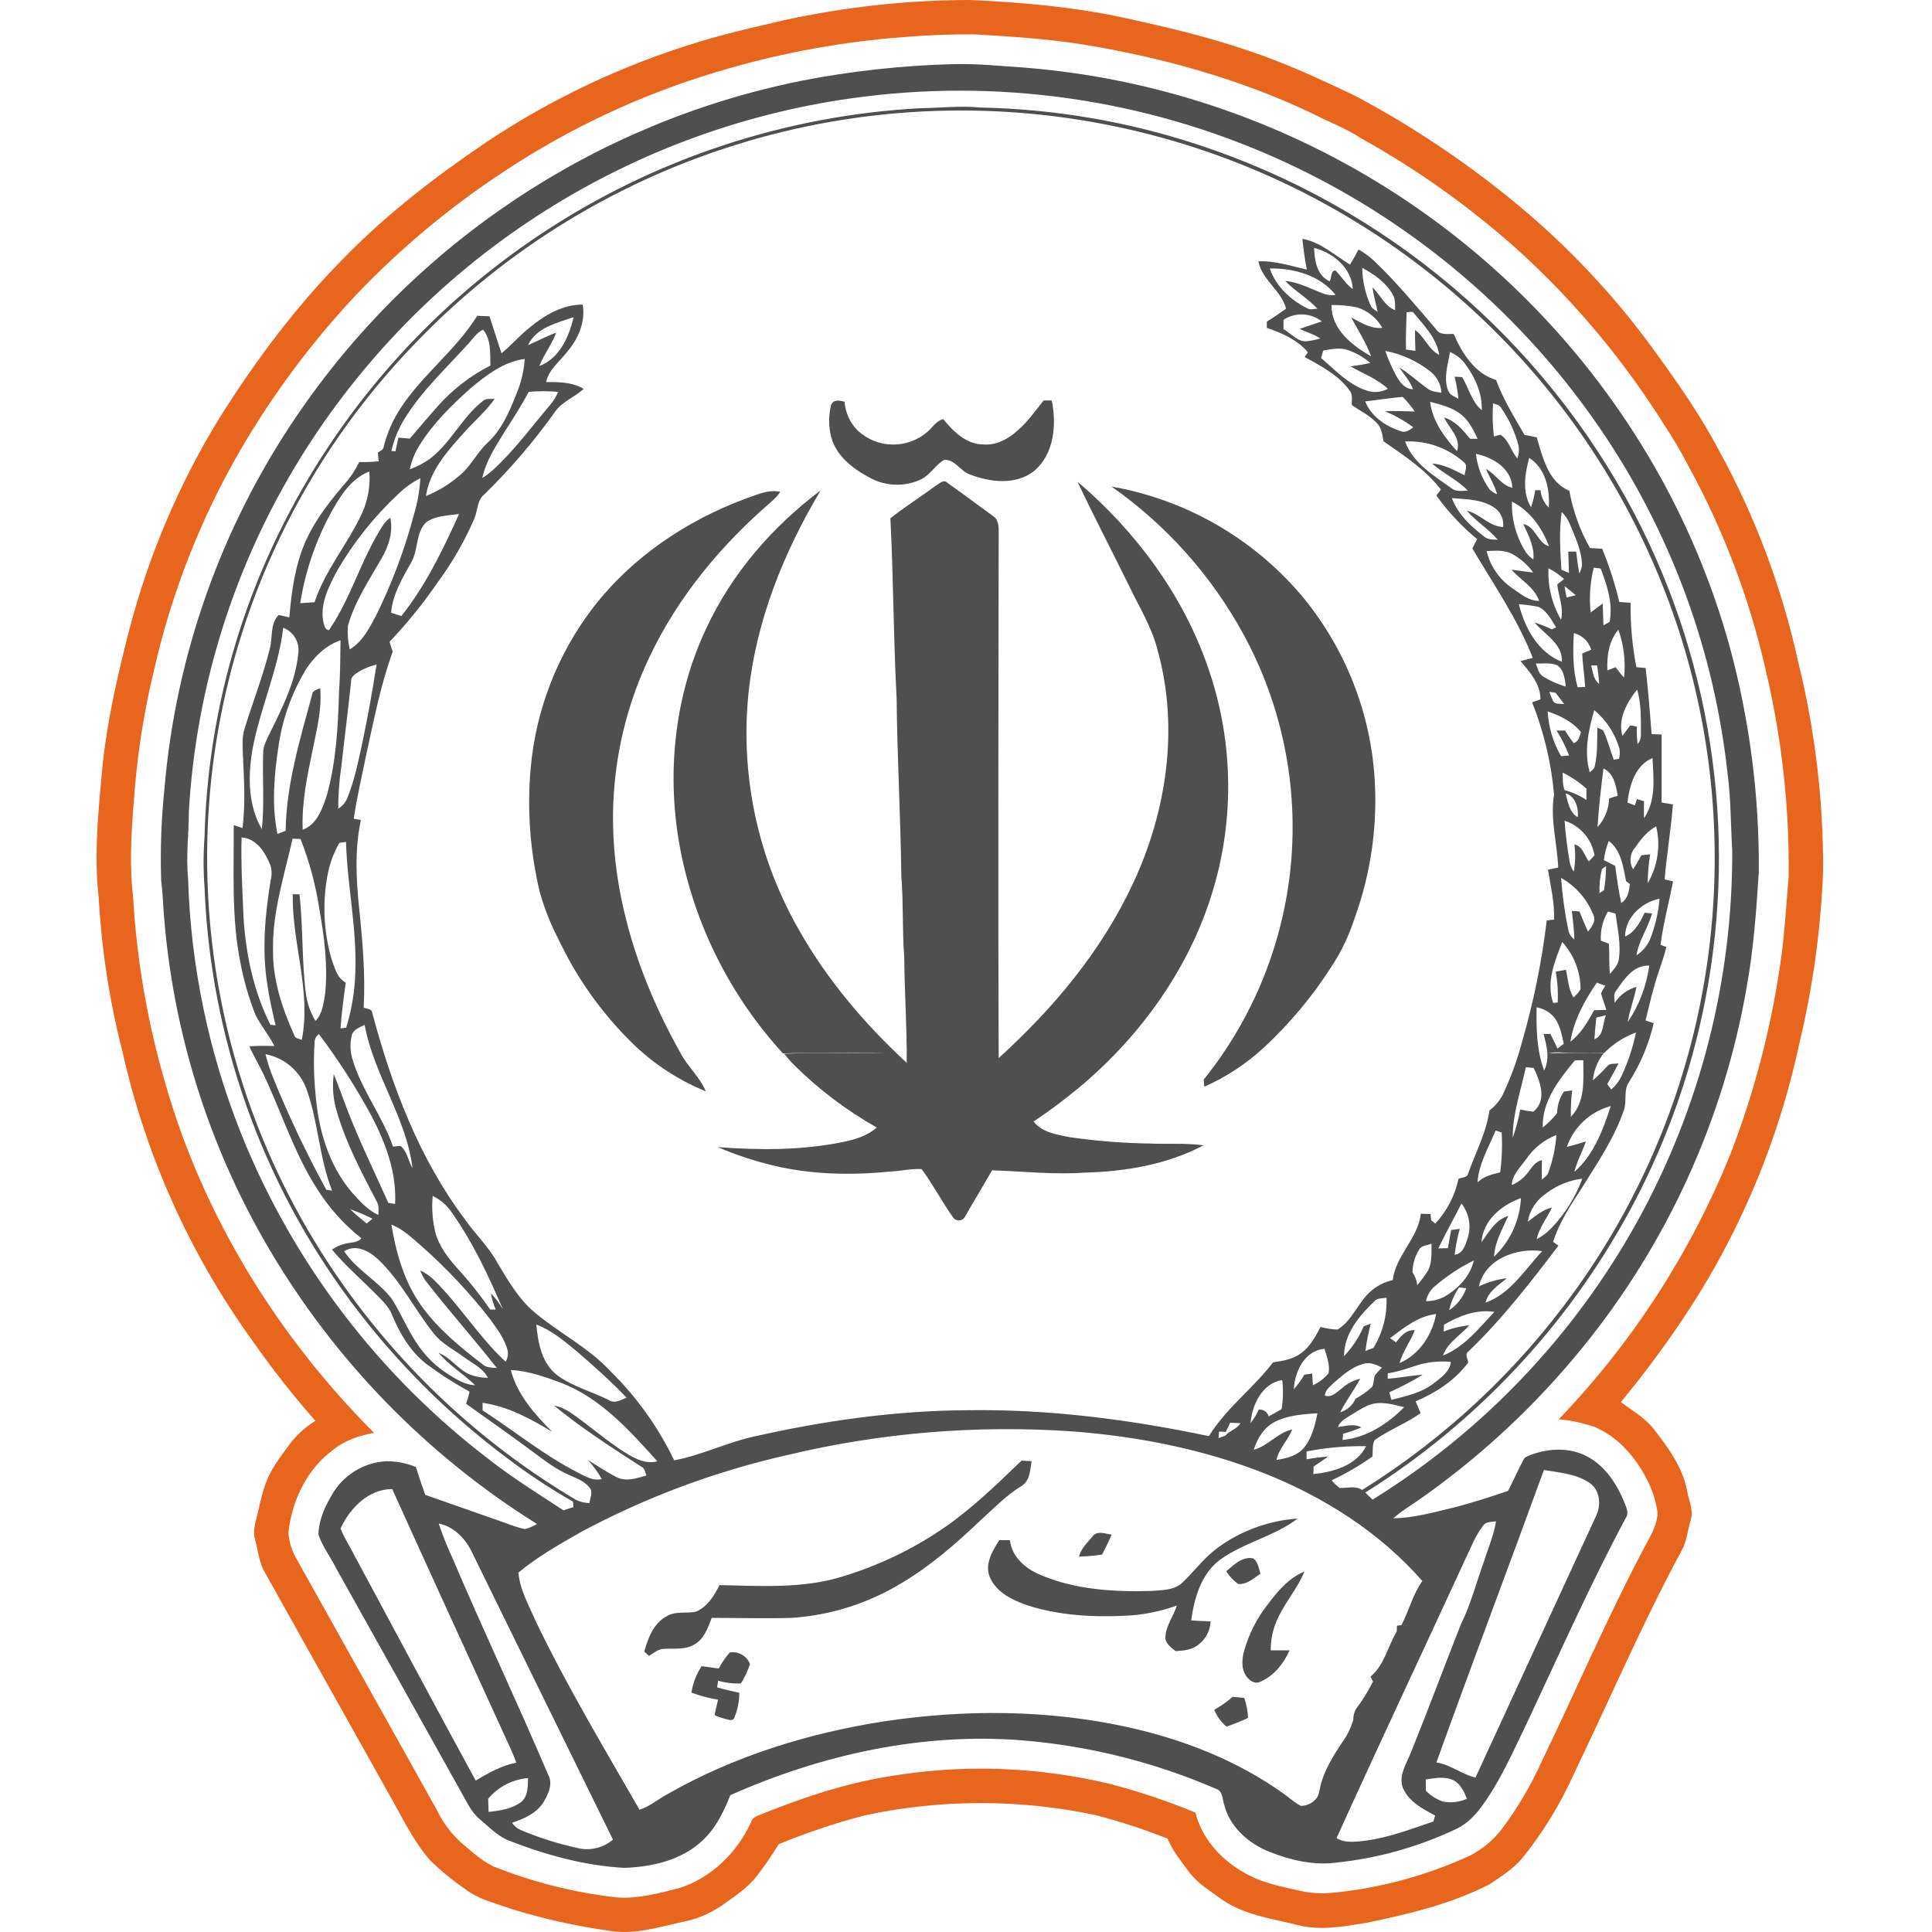<svg width="80" height="80" viewBox="0 0 80 80" fill="none" xmlns="http://www.w3.org/2000/svg">
<path d="M32.447 0.842C34.982 0.285 37.569 0.003 40.164 0C42.3 0.095 44.441 0.283 46.536 0.734C48.267 1.114 50 1.516 51.678 2.094C53.217 2.602 54.688 3.288 56.147 3.984C58.455 5.215 60.636 6.67 62.66 8.328C64.879 10.14 66.852 12.234 68.53 14.556C69.48 15.869 70.417 17.203 71.174 18.641C72.68 21.386 73.785 24.332 74.455 27.391C75.154 30.22 75.502 33.125 75.492 36.039C75.4 38.462 75.068 40.869 74.502 43.227C73.92 45.941 72.998 48.572 71.756 51.055C70.506 53.569 68.892 55.898 67.116 58.059C67.585 58.408 68.105 58.703 68.474 59.166C69.063 59.93 69.666 60.737 69.855 61.706C69.916 62.111 70.139 62.519 70.011 62.933C69.883 63.347 69.855 63.798 69.645 64.183C68.005 67.216 66.647 70.388 65.153 73.492C64.59 74.744 63.866 75.918 63 76.983C62.635 77.402 62.155 77.7 61.7 78.013C60.091 78.845 58.311 79.263 56.544 79.627C55.619 79.773 54.661 79.952 53.731 79.711C52.663 79.444 51.517 79.298 50.592 78.652C50.114 78.3 49.588 77.989 49.228 77.506C48.908 77.066 48.558 76.639 48.345 76.133C47.368 75.746 46.367 75.419 45.349 75.156C42.224 74.496 38.995 74.496 35.87 75.156C34.635 75.473 33.423 75.877 32.244 76.364C31.974 76.81 31.678 77.241 31.358 77.653C30.956 78.189 30.381 78.547 29.845 78.933C29.364 79.255 28.823 79.476 28.255 79.583C27.272 79.8 26.27 80.12 25.255 79.953C23.873 79.76 22.509 79.457 21.175 79.045C20.517 78.805 19.8 78.652 19.241 78.206C18.73 77.855 18.25 77.46 17.806 77.027C17.047 76.152 16.575 75.083 15.994 74.091C14.297 71.061 12.601 68.031 10.905 65C10.72 64.609 10.678 64.172 10.563 63.759C10.463 63.427 10.563 63.087 10.644 62.764C10.772 62.252 10.863 61.723 11.078 61.237C11.313 60.677 11.703 60.206 12.055 59.719C12.339 59.37 12.679 59.071 13.061 58.833C12.116 57.764 11.235 56.64 10.42 55.469C7.853 51.9 6.035 47.848 5.075 43.558C4.538 41.472 4.208 39.338 4.089 37.188C3.883 35.364 4.077 33.528 4.245 31.709C4.442 29.822 4.87 27.97 5.339 26.131C6.143 23.025 7.405 20.055 9.081 17.319C10.588 14.916 12.299 12.631 14.305 10.617C16.063 8.825 18.064 7.289 20.139 5.886C22.829 4.092 25.767 2.702 28.86 1.758C30.038 1.392 31.242 1.122 32.442 0.844M36.941 1.573C34.477 1.793 32.042 2.264 29.675 2.98C26.582 3.904 23.64 5.276 20.944 7.052C18.685 8.527 16.605 10.258 14.744 12.211C12.898 14.178 11.282 16.348 9.927 18.68C8.305 21.49 7.114 24.526 6.392 27.689C6.004 29.278 5.737 30.894 5.594 32.523C5.469 34.05 5.33 35.591 5.509 37.117C5.66 39.746 6.109 42.349 6.85 44.877C8.413 50.345 11.485 55.32 15.488 59.331C14.891 59.442 14.294 59.628 13.817 60.02C12.723 60.802 12.089 62.127 11.942 63.448C11.969 63.858 12.095 64.255 12.309 64.605C14.239 68.054 16.166 71.502 18.091 74.95C18.332 75.455 18.668 75.909 19.08 76.287C19.5 76.642 19.913 77.027 20.408 77.275C22.056 77.937 23.787 78.373 25.552 78.57C26.427 78.631 27.285 78.395 28.123 78.183C29.458 77.763 30.53 76.702 31.105 75.442C31.161 75.223 31.4 75.186 31.573 75.105C33.248 74.433 34.975 73.855 36.761 73.564C39.798 73.044 42.91 73.143 45.908 73.856C47.133 74.171 48.333 74.573 49.502 75.056C49.805 76.306 50.828 77.272 51.98 77.777C52.589 78.037 53.244 78.162 53.889 78.306C54.681 78.491 55.497 78.35 56.288 78.234C57.878 77.976 59.426 77.503 60.889 76.828C61.421 76.549 61.883 76.152 62.239 75.669C62.863 74.823 63.397 73.915 63.831 72.958C65.222 70.073 66.488 67.131 67.975 64.292C68.238 63.763 68.608 63.258 68.638 62.647C68.579 62.213 68.453 61.792 68.264 61.397C67.795 60.422 67.059 59.531 66.05 59.094C65.564 58.924 65.058 58.815 64.545 58.769C67.619 55.568 70.046 51.805 71.694 47.684C72.638 45.22 73.31 42.659 73.697 40.048C73.894 38.798 73.955 37.548 74.064 36.298C74.098 33.439 73.783 30.585 73.127 27.802C72.457 24.82 71.371 21.948 69.9 19.27C69.612 18.71 69.292 18.166 68.942 17.641C67.26 14.949 65.217 12.501 62.869 10.366C60.869 8.571 58.673 7.008 56.322 5.706C55.825 5.369 55.264 5.152 54.728 4.888C51.805 3.438 48.65 2.516 45.436 1.942C43.755 1.63 42.048 1.522 40.347 1.422C39.211 1.416 38.076 1.468 36.945 1.578L36.941 1.573Z" fill="#E8651D"/>
<path d="M33.135 3.353C35.216 2.946 37.328 2.713 39.449 2.656C40.438 2.628 41.422 2.733 42.408 2.798C47.753 3.224 52.916 4.941 57.452 7.801C61.987 10.661 65.762 14.579 68.45 19.219C69.812 21.57 70.871 24.084 71.602 26.701C72.442 29.767 72.855 32.935 72.828 36.114C72.724 37.705 72.613 39.297 72.328 40.867C71.378 46.355 69.029 51.506 65.51 55.823C63.594 58.177 61.367 60.259 58.889 62.011C58.492 62.298 58.061 62.54 57.694 62.87C58.578 62.855 59.431 62.603 60.286 62.401C61.014 62.208 61.733 61.978 62.447 61.734C62.663 61.308 62.859 60.872 63.083 60.448C63.136 60.319 63.286 60.292 63.395 60.24C64.133 59.965 64.997 59.928 65.705 60.3C66.466 60.695 66.955 61.451 67.267 62.225C67.338 62.42 67.461 62.644 67.327 62.842C65.838 65.625 64.563 68.503 63.222 71.355C62.778 72.275 62.358 73.211 61.83 74.086C61.438 74.711 61.01 75.386 60.324 75.722C58.749 76.472 57.058 76.948 55.324 77.128C54.386 77.25 53.434 77.025 52.564 76.68C51.694 76.334 50.917 75.647 50.689 74.719C50.613 74.49 50.631 74.15 50.349 74.07C47.803 72.969 45.094 72.291 42.33 72.064C38.186 71.734 34.019 72.653 30.241 74.334C29.969 75.015 29.642 75.701 29.091 76.209C28.227 77.031 26.988 77.308 25.838 77.344C24.198 77.251 22.597 76.811 21.072 76.214C20.603 76.028 20.247 75.65 19.866 75.329C19.509 75.033 19.322 74.6 19.097 74.208C17.366 71.102 15.632 68 13.897 64.9C13.669 64.444 13.348 64.029 13.186 63.544C13.197 62.919 13.475 62.334 13.795 61.812C14.027 61.437 14.346 61.122 14.724 60.895C15.103 60.668 15.53 60.535 15.97 60.508C16.399 60.501 16.824 60.582 17.22 60.745C17.341 61.131 17.469 61.517 17.608 61.898C18.717 62.289 19.828 62.679 20.938 63.067C21.195 63.169 21.46 63.253 21.73 63.319C21.908 63.272 22.079 63.2 22.236 63.105C17.675 60.256 13.87 56.348 11.142 51.714C8.63 47.45 7.135 42.664 6.775 37.728C6.753 37.3 6.72 36.873 6.674 36.45C6.633 35.189 6.678 33.928 6.808 32.673C7.273 27.154 9.151 21.847 12.259 17.262C17.129 10.076 24.621 5.084 33.128 3.356M35.234 4.073C30.577 4.733 26.121 6.408 22.182 8.981C18.243 11.553 14.918 14.96 12.441 18.959C9.708 23.38 8.12 28.413 7.82 33.601C7.82 34.528 7.695 35.451 7.788 36.376C7.897 40.024 8.65 43.623 10.011 47.009C12.155 52.319 15.689 56.953 20.242 60.426C21.225 61.197 22.288 61.855 23.33 62.539C23.469 62.494 23.606 62.448 23.745 62.406C23.738 62.33 23.731 62.25 23.725 62.178C22.779 61.639 21.87 61.039 21.003 60.381C18.537 58.539 16.351 56.348 14.514 53.878C10.816 48.906 8.709 42.931 8.469 36.739C8.417 36.05 8.417 35.359 8.469 34.67C8.577 30.303 9.625 26.011 11.541 22.086C13.998 17.051 17.757 12.764 22.427 9.669C27.097 6.574 32.509 4.783 38.103 4.481C38.938 4.469 39.772 4.369 40.603 4.453C43.657 4.514 46.686 5.03 49.588 5.984C57.385 8.538 63.88 14.031 67.692 21.297C71.02 27.682 72.004 35.031 70.475 42.067C69.863 44.892 68.852 47.616 67.472 50.156C64.887 54.914 61.12 58.925 56.535 61.804C56.633 61.901 56.734 61.998 56.834 62.098C61.407 59.265 65.176 55.306 67.784 50.602C70.391 45.897 71.749 40.602 71.728 35.223C71.664 34.147 71.674 33.065 71.531 31.994C70.984 27.029 69.258 22.267 66.499 18.105C63.145 13.053 58.428 9.054 52.896 6.57C47.364 4.087 41.242 3.221 35.238 4.073M30.956 5.85C25.716 7.39 20.97 10.275 17.191 14.219C12.606 18.956 9.673 25.047 8.828 31.585C7.984 38.123 9.273 44.759 12.503 50.506C15.205 55.299 19.118 59.298 23.85 62.105C24.024 62.189 24.213 62.235 24.406 62.239C24.428 62.037 24.563 61.8 24.425 61.614C24.222 61.345 23.895 61.222 23.597 61.089C22.998 60.839 22.488 60.428 21.97 60.045C21.091 59.392 20.191 58.767 19.3 58.128C19.357 57.963 19.404 57.796 19.444 57.626C18.82 57.285 18.221 56.9 17.652 56.475C16.994 55.964 16.558 55.225 16.245 54.469C16.106 54.1 15.806 53.833 15.538 53.558C14.939 52.955 14.288 52.395 13.748 51.742C13.918 51.626 14.108 51.543 14.308 51.495C14.531 51.44 14.797 51.469 14.964 51.276C14.23 50.692 13.601 49.986 13.105 49.19C12.167 47.717 11.652 46.04 10.908 44.476C10.725 44.087 10.495 43.72 10.328 43.325C10.672 43.303 11.017 43.3 11.361 43.314C11.139 42.862 10.803 42.478 10.58 42.026C10.304 41.328 10.095 40.605 9.955 39.867C9.577 37.992 9.689 36.069 9.678 34.167L10.042 34.287C10.167 33.283 10.105 32.272 10.059 31.265C10.049 30.9 10.011 30.523 10.128 30.172C10.461 29.078 10.889 28.001 11.164 26.89C11.305 26.411 11.164 25.855 11.538 25.464L11.98 25.564C12.072 24.492 12.216 23.404 12.655 22.412C13.077 21.465 13.739 20.651 14.413 19.872C14.592 19.643 14.746 19.395 14.872 19.133C15.141 19.139 15.409 19.129 15.677 19.101C15.667 18.98 15.656 18.858 15.647 18.737C15.748 18.673 15.88 18.625 15.891 18.484C16.032 17.93 16.262 17.402 16.573 16.922C17.485 15.515 18.878 14.503 19.761 13.075L20.269 13.098C20.441 13.606 20.592 14.12 20.767 14.628C21.172 14.297 21.513 13.897 21.922 13.57C22.547 13.056 23.291 12.608 24.128 12.612C24.253 13.336 23.934 14.05 23.469 14.587C23.167 14.984 22.719 15.305 22.614 15.819C23.144 15.819 23.698 15.819 24.167 16.103C23.794 16.453 23.273 16.623 22.98 17.056C22.109 18.279 21.131 19.421 20.056 20.469C19.744 20.719 19.785 21.156 19.634 21.494C19.239 22.401 18.745 23.263 18.161 24.062C17.551 24.953 16.872 25.794 16.13 26.578C16.169 26.712 16.213 26.848 16.263 26.981C15.767 28.34 15.492 29.765 15.181 31.175C14.998 32.083 14.781 32.986 14.649 33.901L14.944 33.953C14.686 35.156 14.744 36.38 14.869 37.589C15.013 38.962 15.134 40.34 15.059 41.722C15.181 41.783 15.4 41.761 15.414 41.942C16.225 44.967 17.353 47.967 19.25 50.489C19.661 51.086 20.198 51.583 20.556 52.22C20.986 52.937 21.405 53.683 22.03 54.251C23.073 55.162 24.356 55.772 25.3 56.801C26.376 57.864 27.261 59.105 27.916 60.469C29.009 60.267 30.025 59.765 31.11 59.509C34.05 58.839 37.047 58.408 40.074 58.394C43.431 58.344 46.778 58.778 50.058 59.467C50.773 58.304 51.897 57.487 52.714 56.412C53.119 56.353 53.545 56.284 53.88 56.029C54.252 55.759 54.472 55.344 54.68 54.945C54.91 55.009 55.146 55.046 55.385 55.054C55.988 54.687 56.219 53.961 56.733 53.492C56.998 53.252 57.321 53.084 57.67 53.005C57.795 51.981 58.717 51.286 58.833 50.258L59.236 50.273C59.236 50.337 59.258 50.465 59.264 50.529L59.433 50.667C59.915 50.145 60.248 49.503 60.395 48.808C60.535 48.747 60.761 48.778 60.794 48.589C61.097 47.723 61.548 46.901 61.673 45.983C61.895 45.814 62.078 45.601 62.213 45.358C62.551 44.645 62.823 43.904 63.025 43.142C63.501 41.496 63.843 39.815 64.047 38.114L64.352 38.078C64.374 37.378 64.211 36.697 64.097 36.012C64.238 35.981 64.378 35.951 64.522 35.923C64.48 34.914 64.181 33.912 64.35 32.903C64.235 31.592 63.929 30.304 63.442 29.081C63.556 29.039 63.67 28.998 63.788 28.959C63.788 28.319 63.349 27.831 62.961 27.375L63.467 27.242C62.842 25.633 61.845 24.195 60.967 22.711C61.031 22.579 61.097 22.451 61.164 22.323C60.526 21.797 59.959 21.19 59.477 20.519L59.664 20.272C59.028 19.442 58.135 18.865 57.289 18.273C57.239 18.019 57.214 17.739 57.031 17.537C56.739 17.208 56.324 17.026 55.974 16.769C55.964 16.57 56.03 16.344 55.888 16.178C55.428 15.528 54.7 15.158 54.022 14.781C54.055 14.731 54.122 14.634 54.156 14.586C53.719 14.064 53.081 13.794 52.456 13.573C52.456 13.489 52.456 13.405 52.456 13.32C52.727 13.148 52.994 12.97 53.255 12.781C53.053 12.022 52.263 11.603 52.106 10.823C52.794 10.787 53.452 11.017 54.114 11.162C54.03 10.741 53.969 10.316 53.93 9.889C54.689 10.026 55.263 10.57 55.902 10.956C56.028 10.753 56.144 10.542 56.253 10.331C56.479 10.455 56.689 10.607 56.878 10.783C57.816 11.67 58.638 12.672 59.48 13.65C59.636 13.89 59.949 13.817 60.194 13.829C60.545 14.631 61.061 15.464 61.949 15.734C62.247 16.539 62.699 17.269 63.127 18.008L63.633 18.108C63.88 18.931 64.102 19.956 64.984 20.322C65.132 21.155 65.421 21.956 65.839 22.692L66.342 22.722C66.636 23.437 66.873 24.175 67.052 24.928L67.52 24.958C67.508 25.853 67.587 26.747 67.758 27.626L68.142 27.659C68.247 28.569 68.32 29.481 68.388 30.395L68.803 30.417C68.803 31.355 68.803 32.292 68.803 33.23L69.272 33.309C69.191 34.348 69.016 35.376 68.928 36.414L69.277 36.494C69.109 37.372 68.872 38.234 68.76 39.122L69 39.214C68.917 39.558 68.799 39.89 68.688 40.225C68.458 40.89 68.306 41.578 68.139 42.256L68.477 42.367C68.276 43.229 67.931 44.051 67.458 44.798C67.21 45.142 67.381 45.595 67.238 45.976C66.85 47.117 66.166 48.12 65.536 49.136C65.067 49.864 64.569 50.589 64.314 51.425L64.531 51.581C63.369 53.112 62.188 54.636 60.795 55.97C60.639 56.09 60.785 56.272 60.795 56.422C60.244 57.159 59.456 57.672 58.617 58.028C58.681 58.184 58.761 58.35 58.825 58.515C58.225 58.944 57.522 59.203 56.923 59.63C56.809 59.826 56.859 60.09 56.827 60.315C56.294 60.691 55.73 61.019 55.141 61.297C55.237 61.413 55.346 61.517 55.466 61.609C55.778 61.633 56.119 61.5 56.403 61.697C59.861 59.54 62.863 56.727 65.239 53.415C67.966 49.622 69.79 45.255 70.571 40.648C71.352 36.042 71.07 31.318 69.745 26.837C68.09 21.282 64.91 16.301 60.566 12.462C56.596 8.941 51.796 6.486 46.617 5.329C41.439 4.172 36.051 4.35 30.959 5.847M54.414 10.265C54.431 10.781 54.525 11.406 55.056 11.648C55.147 11.519 55.095 11.192 55.3 11.201C55.548 11.448 55.725 11.764 56.016 11.97C55.97 11.101 55.213 10.469 54.414 10.265ZM52.58 11.117C52.827 11.853 53.428 12.409 54.108 12.755C54.241 12.842 54.402 12.789 54.55 12.784C54.152 12.35 53.628 12.058 53.219 11.634C53.788 11.683 54.288 11.972 54.816 12.162C54.972 12.22 55.14 12.237 55.305 12.211C54.66 11.401 53.577 11.1 52.58 11.117ZM56.408 11.089C56.414 11.622 56.53 12.148 56.748 12.634C56.794 12.773 56.934 12.833 57.044 12.914C56.977 12.575 56.875 12.242 56.831 11.897C57.155 12.209 57.339 12.678 57.769 12.845C57.758 12.639 57.791 12.417 57.688 12.228C57.411 11.709 56.906 11.362 56.405 11.089M55.139 12.63C55.109 13.62 55.994 14.314 56.775 14.753C56.564 14.186 56.236 13.675 55.95 13.145C56.35 13.356 56.764 13.628 57.241 13.576C57.012 13.173 56.64 12.871 56.199 12.729C55.851 12.659 55.498 12.626 55.144 12.63M58.245 12.93C58.227 13.444 58.206 13.961 58.219 14.476L58.609 14.526C58.599 14.24 58.591 13.953 58.592 13.667C58.998 13.942 59.147 14.481 59.597 14.694C59.48 13.975 58.941 13.453 58.503 12.915C58.417 12.915 58.333 12.915 58.248 12.93M53.147 13.242C53.147 13.37 53.147 13.5 53.147 13.63C53.472 13.806 53.744 14.189 54.152 14.125C54.327 14.104 54.501 14.066 54.669 14.012C54.408 13.836 54.099 13.759 53.819 13.62C54.119 13.506 54.428 13.417 54.733 13.308C54.509 13.133 54.236 13.032 53.952 13.02C53.667 13.008 53.387 13.085 53.148 13.24M21.867 14.29C22.256 14.122 22.63 13.919 23.03 13.776C22.849 14.262 22.525 14.675 22.33 15.155C23.174 14.842 23.559 13.948 23.752 13.133C23.061 13.375 22.208 13.558 21.867 14.29ZM19.338 14.29C18.459 15.264 17.486 16.165 16.786 17.287C16.514 17.712 16.318 18.181 16.206 18.673L16.373 18.689C16.416 18.498 16.456 18.309 16.5 18.12L16.969 18.162C17.357 17.701 17.752 17.244 18.153 16.79C18.763 16.111 19.493 15.55 20.306 15.136C20.292 14.637 20.344 14.053 20.002 13.65C19.717 13.789 19.549 14.073 19.338 14.297M54.794 14.512C54.772 14.59 54.727 14.745 54.703 14.825C55.291 15.328 55.842 15.93 56.599 16.175C56.741 16.223 56.892 16.241 57.042 16.228C57.192 16.214 57.337 16.17 57.469 16.097C57.022 15.681 56.439 15.472 55.922 15.17C56.195 15.13 56.47 15.095 56.739 15.03C56.451 14.778 56.113 14.589 55.747 14.475C55.434 14.389 55.108 14.464 54.794 14.514M57.364 14.53C57.472 14.852 57.606 15.166 57.766 15.467C57.922 15.77 58.128 16.101 58.51 16.119C58.385 15.778 58.139 15.508 57.936 15.214C58.355 15.465 58.717 15.808 59.109 16.089C59.273 16.22 59.488 16.228 59.686 16.262C59.677 16.098 59.635 15.938 59.561 15.791C59.488 15.644 59.385 15.513 59.26 15.408C58.71 14.963 58.059 14.662 57.364 14.531M59.986 16.203C60.047 16.378 60.25 16.419 60.389 16.515C60.359 16.206 60.307 15.9 60.233 15.598L60.545 15.615C60.819 16.07 60.939 16.637 61.358 16.987C61.383 16.267 61.058 15.581 60.633 15.02C60.476 14.825 60.272 14.673 60.041 14.578C59.956 15.109 59.75 15.684 59.98 16.208M19.488 16.078C18.695 16.778 17.934 17.536 17.372 18.437C17.178 18.741 17.042 19.078 16.972 19.431C17.273 19.324 17.557 19.174 17.816 18.986C18.681 18.319 19.141 17.267 20.003 16.597C20.136 16.481 20.325 16.533 20.485 16.512C20.105 17.059 19.584 17.484 19.15 17.984C18.489 18.722 17.785 19.523 17.638 20.54C18.134 20.339 18.595 20.059 19.003 19.711C19.472 19.344 19.73 18.773 20.158 18.364C20.764 17.819 21.095 17.048 21.386 16.305C21.579 15.847 21.695 15.36 21.728 14.864C20.856 14.976 20.138 15.534 19.483 16.078M21.891 16.234C21.591 16.794 21.247 17.328 20.906 17.859C20.53 18.469 20.125 19.083 19.969 19.794C20.132 19.692 20.285 19.576 20.427 19.447C21.317 18.628 22.033 17.647 22.813 16.726C22.937 16.576 23.037 16.408 23.11 16.226C22.704 16.19 22.296 16.19 21.891 16.226M56.53 16.622C56.78 17.247 57.375 17.647 57.989 17.851C58.189 17.937 58.369 17.808 58.523 17.695C58.16 17.426 57.765 17.202 57.347 17.029C57.758 17.008 58.17 17.029 58.583 17.04C58.436 16.824 58.269 16.621 58.084 16.434C57.563 16.475 57.048 16.564 56.53 16.622ZM59.217 16.634C59.313 17.433 59.803 18.103 60.331 18.68C60.514 18.134 60.002 17.742 59.8 17.287C60.269 17.431 60.581 17.811 60.873 18.169H61.186C61.017 17.811 60.836 17.442 60.527 17.184C60.158 16.872 59.675 16.764 59.222 16.637M61.825 16.698C61.793 17.156 61.804 17.615 61.859 18.07L62.128 18C62.484 18.22 62.561 18.678 62.831 18.981C62.894 18.814 62.911 18.632 62.88 18.456C62.734 17.897 62.49 17.368 62.161 16.894C62.1 16.759 61.939 16.751 61.825 16.701M58.181 18.281C58.51 19.181 59.363 19.687 60.106 20.219C60.298 20.375 60.553 20.322 60.781 20.317C60.35 19.864 59.763 19.609 59.3 19.194C59.789 19.222 60.217 19.469 60.647 19.68C60.656 19.506 60.788 19.289 60.63 19.151C59.96 18.55 59.08 18.237 58.181 18.281ZM61.116 18.8C61.175 19.328 61.368 19.831 61.678 20.262C61.765 20.353 61.872 20.422 61.991 20.462C61.891 20.092 61.678 19.765 61.53 19.417C61.934 19.628 62.155 20.09 62.623 20.198C62.592 19.397 61.82 18.937 61.114 18.792M63.32 18.964C63.138 19.626 63.023 20.384 63.397 21.006C63.475 20.776 63.533 20.539 63.57 20.298C63.627 20.298 63.736 20.298 63.791 20.298C63.815 20.57 63.934 20.824 64.128 21.015C64.189 20.267 63.997 19.386 63.32 18.959M13.65 21.334C13.044 22.473 12.632 23.704 12.431 24.978L13.025 24.937C13.467 23.601 14.406 22.517 14.992 21.25C15.236 20.708 15.34 20.114 15.294 19.522C14.491 19.834 14.044 20.615 13.649 21.334M16.511 20.437C15.509 21.369 14.65 22.444 13.963 23.626C13.623 24.267 13.252 24.976 13.384 25.725C13.427 25.864 13.434 26.084 13.623 26.09C14.561 24.73 14.975 23.078 15.892 21.701C15.969 21.6 16.059 21.511 16.161 21.436C16.288 22.026 16.092 22.62 15.797 23.128C15.281 24.029 14.691 24.906 14.406 25.914C14.382 26.241 14.407 26.57 14.481 26.89C15.006 26.578 15.288 26.019 15.566 25.503C16.236 24.146 16.768 22.726 17.153 21.262C17.293 20.787 17.378 20.296 17.406 19.801C17.078 19.968 16.777 20.182 16.513 20.437M60.12 20.625C60.359 21.284 60.889 21.779 61.431 22.2C61.588 22.347 61.813 22.344 62.017 22.348C61.642 21.897 61.119 21.598 60.742 21.147C61.286 21.278 61.655 21.797 62.241 21.823C62.258 21.682 62.239 21.538 62.187 21.406C62.134 21.273 62.049 21.156 61.939 21.065C61.42 20.673 60.738 20.676 60.12 20.625ZM62.606 20.781C62.586 21.517 62.786 22.242 63.181 22.864C63.266 22.983 63.372 23.086 63.494 23.167C63.548 22.636 63.286 22.165 63.077 21.7C63.589 21.798 63.67 22.492 64.142 22.62C63.858 21.865 63.353 21.148 62.617 20.776M64.666 21.203C64.553 21.995 64.606 22.801 64.655 23.597L64.967 23.722L64.939 22.84H65.267C65.303 23.144 65.335 23.447 65.398 23.745C65.458 23.634 65.495 23.512 65.508 23.387C65.492 22.786 65.22 22.233 64.999 21.687C64.922 21.506 64.81 21.341 64.669 21.203M17.638 21.634C17.206 22.072 17.325 22.755 17.039 23.267C16.672 23.928 16.258 24.598 16.194 25.372L16.619 25.509C17.631 24.236 18.345 22.756 19.011 21.281C18.542 21.356 18.03 21.344 17.638 21.634ZM61.558 22.82C61.708 23.444 62.085 23.989 62.614 24.351C62.955 24.586 63.297 24.883 63.734 24.884C63.536 24.314 62.972 24.02 62.588 23.592C62.886 23.622 63.183 23.676 63.484 23.706C63.265 23.398 62.98 23.143 62.65 22.958C62.322 22.762 61.922 22.801 61.556 22.82M64.119 23.534C64.084 24.278 64.265 25.016 64.639 25.659C64.764 25.169 64.53 24.686 64.483 24.2L64.763 23.978C64.571 23.799 64.354 23.649 64.119 23.534ZM65.994 23.505C65.843 24.111 65.8 24.74 65.866 25.362C66.03 25.236 66.197 25.111 66.367 24.99C66.375 25.292 66.38 25.592 66.397 25.894L66.652 25.748C66.795 24.997 66.549 24.239 66.28 23.542L65.994 23.505ZM64.784 24.273C64.809 24.43 64.838 24.586 64.869 24.742L65.249 24.645C65.092 24.514 64.944 24.387 64.78 24.267M62.894 25.019C63.13 25.994 63.695 27.028 64.677 27.404C64.711 26.656 63.967 26.279 63.544 25.778C63.789 25.853 64.029 25.948 64.26 26.061L64.438 25.976C64.231 25.664 64.058 25.286 63.7 25.126C63.434 25.075 63.164 25.039 62.894 25.019ZM11.728 25.992C11.52 27.759 10.739 29.39 10.436 31.137C10.27 32.208 10.28 33.373 10.842 34.334C10.955 33.284 10.86 32.228 10.897 31.176C10.897 30.851 11.08 30.57 11.21 30.284C11.71 29.264 12.241 28.215 12.35 27.067C12.384 26.843 12.341 26.615 12.227 26.419C12.114 26.224 11.936 26.073 11.725 25.992M66.559 27.759L66.903 27.628C67.007 27.779 67.124 27.922 67.25 28.055C67.319 27.385 67.238 26.708 67.014 26.073C66.617 26.542 66.53 27.167 66.559 27.759ZM65.169 26.222C65.128 26.969 65.122 27.728 65.325 28.456L65.638 28.445C65.608 27.976 65.541 27.523 65.514 27.061L65.888 26.904C65.839 26.737 65.748 26.585 65.622 26.465C65.496 26.344 65.341 26.259 65.172 26.217M12.614 27.812C12.052 28.766 11.683 29.821 11.53 30.917C11.347 32.112 11.248 33.337 11.488 34.533L11.828 34.398C11.855 32.47 12.425 30.612 12.922 28.773C12.922 28.589 13.127 28.567 13.256 28.495C13.338 29.364 13.113 30.214 12.944 31.059C12.719 32.144 12.486 33.247 12.534 34.358C13.12 34.144 13.345 33.498 13.528 32.951C13.919 31.559 13.997 30.101 14.038 28.664C14.089 27.948 14.092 27.231 14.1 26.514C13.455 26.733 12.961 27.242 12.608 27.809M63.597 27.476C63.669 27.653 63.703 27.872 63.869 27.992C64.169 28.184 64.495 28.331 64.838 28.43C64.791 28.117 64.766 27.745 64.484 27.55C64.206 27.428 63.891 27.484 63.597 27.476ZM65.888 27.545C65.955 27.817 65.975 28.131 66.217 28.317C66.202 28.06 66.173 27.805 66.13 27.551H65.888M14.9 27.787C14.744 27.892 14.524 27.995 14.538 28.22C14.416 29.395 14.264 30.564 14.134 31.74C14.048 32.319 14.005 32.903 14.006 33.487C14.162 33.39 14.287 33.25 14.366 33.084C14.667 32.358 14.823 31.583 14.991 30.817C15.222 29.723 15.422 28.623 15.592 27.517C15.351 27.577 15.118 27.668 14.9 27.787ZM64.156 28.651C64.196 28.771 64.243 28.888 64.297 29.001C64.375 29.19 64.609 29.126 64.773 29.158C64.658 29.001 64.536 28.845 64.416 28.689L64.156 28.647M67.183 30.469C67.292 30.328 67.398 30.183 67.505 30.037L67.777 30.086C67.771 30.328 67.781 30.571 67.808 30.812C67.891 30.72 67.94 30.602 67.945 30.478C67.945 29.836 67.975 29.176 67.789 28.553C67.37 29.081 66.977 29.776 67.181 30.469M64.086 29.454C64.121 30.109 64.311 30.746 64.642 31.312L64.972 31.284C64.835 30.923 64.662 30.577 64.455 30.251H64.806C64.914 30.432 65.033 30.606 65.161 30.773C65.367 30.706 65.408 30.494 65.464 30.312C65.109 29.883 64.603 29.633 64.086 29.458M65.827 31.98C65.909 31.9 66.03 31.836 66.039 31.708C66.158 31.19 66.13 30.654 66.144 30.13L66.38 30.236C66.567 30.626 66.669 31.051 66.822 31.456L67.039 31.422C67.074 31.29 67.081 31.152 67.061 31.017C66.884 30.386 66.519 29.823 66.014 29.404C65.775 30.236 65.581 31.123 65.827 31.98ZM67.389 33.23L67.694 33.35C67.722 33.262 67.753 33.175 67.786 33.087L68.073 33.178C68.073 33.414 68.066 33.647 68.073 33.884C68.581 33.154 68.469 32.228 68.427 31.392C67.705 31.686 67.474 32.526 67.388 33.23M66.15 34.25C66.447 33.924 66.617 33.503 66.631 33.062C66.75 33.025 66.867 32.986 66.986 32.95C66.913 32.525 66.83 32.028 66.397 31.822C66.292 32.628 66.202 33.437 66.15 34.25ZM64.705 31.989C64.72 32.231 64.691 32.489 64.788 32.719C65.109 32.804 65.414 32.941 65.691 33.125C65.691 32.969 65.691 32.812 65.691 32.656C65.394 32.391 65.063 32.167 64.706 31.99M64.83 32.85C64.919 33.205 64.986 33.645 65.333 33.84C65.364 33.453 65.245 32.98 64.83 32.85ZM64.786 33.99C64.827 34.554 64.897 35.115 64.994 35.672C65.02 35.823 65.079 35.967 65.166 36.094C65.233 35.723 65.242 35.344 65.191 34.97C65.541 35.033 65.6 35.428 65.791 35.67L66.025 35.417C65.97 35.087 65.825 34.779 65.606 34.526C65.388 34.272 65.103 34.085 64.784 33.983M67.68 35.125C67.584 35.248 67.527 35.397 67.517 35.553C67.507 35.708 67.543 35.864 67.622 35.998C67.747 35.811 67.858 35.612 67.967 35.415L68.328 35.375C68.266 35.772 68.232 36.173 68.227 36.575C68.643 35.864 68.769 35.02 68.58 34.219C68.192 34.422 67.92 34.781 67.68 35.136M10.003 34.687C9.972 35.795 10.041 36.9 10.085 38.008C10.183 39.533 10.505 41.061 11.197 42.433L11.409 42.456C11.283 41.895 11.15 41.344 11.072 40.781C10.839 39.345 10.975 37.883 11.206 36.456C11.259 36.258 11.259 36.049 11.206 35.851C10.995 35.32 10.644 34.723 10.008 34.676M12.113 34.73C11.775 36.25 11.272 37.765 11.306 39.34C11.288 40.567 11.684 41.756 12.184 42.862C12.217 43.008 12.378 43.006 12.497 43.058C12.894 41.042 12.088 39.062 12.122 37.031H12.4C12.556 38.392 12.491 39.77 12.664 41.131C12.718 41.535 12.853 41.924 13.061 42.275C13.361 41.975 13.397 41.525 13.466 41.126C13.58 39.964 13.427 38.792 13.225 37.647C13.075 36.652 12.813 35.677 12.444 34.74L12.123 34.728M14.052 34.903C13.805 35.332 13.636 35.802 13.553 36.29C13.348 37.423 13.406 38.587 13.723 39.694C13.855 40.054 13.947 40.49 14.317 40.689C14.23 41.314 14.147 41.95 14.098 42.584L14.335 42.553C14.566 41.801 14.694 41.021 14.714 40.234C14.78 38.433 14.377 36.658 14.328 34.861L14.052 34.903ZM66.619 34.823C66.514 35.076 66.445 35.342 66.414 35.614L66.883 35.856C66.948 36.369 67.023 36.883 67.131 37.39C67.409 37.22 67.453 36.906 67.489 36.609L67.333 36.489C67.211 35.895 67.136 35.22 66.62 34.822M66.333 35.987C66.253 36.313 66.219 36.648 66.231 36.983L66.42 36.858C66.472 36.529 66.5 36.197 66.502 35.864L66.333 35.987ZM64.641 36.355C64.693 37.084 64.795 37.81 64.944 38.526C64.977 38.677 65.065 38.81 65.189 38.901C65.189 38.505 65.124 38.12 65.088 37.72L65.4 37.739C65.514 38.019 65.628 38.3 65.755 38.576C65.902 38.389 66.091 38.167 65.988 37.911C65.733 37.248 65.254 36.695 64.635 36.348M67.291 38.781C67.705 38.595 67.916 38.183 68.1 37.795L68.405 37.823C68.249 38.423 67.858 38.937 67.763 39.558C68.007 39.399 68.201 39.174 68.32 38.908C68.535 38.364 68.669 37.793 68.72 37.211C67.975 37.367 67.3 37.981 67.291 38.781ZM66.291 38.951L66.617 39.078C66.653 39.495 66.617 39.914 66.663 40.328C66.803 40.158 66.975 39.997 67.022 39.772C67.138 39.123 66.98 38.472 66.895 37.831C66.791 37.8 66.688 37.77 66.583 37.744C66.365 38.106 66.263 38.525 66.289 38.947M64.689 39.008C64.377 39.8 64.016 40.675 64.313 41.531L64.502 41.511C64.523 41.084 64.496 40.655 64.42 40.234C64.561 40.206 64.702 40.181 64.842 40.156C64.928 40.54 64.941 40.956 65.155 41.3C65.271 41.204 65.37 41.089 65.448 40.961C65.445 40.239 65.176 39.544 64.692 39.008M66.931 41.008C66.8 41.151 66.85 41.348 66.864 41.523C67.075 41.202 67.394 40.967 67.763 40.861C67.669 41.356 67.478 41.828 67.4 42.328C67.872 41.625 68.178 40.823 68.294 39.984C67.642 39.955 67.255 40.537 66.931 41.011M66.12 40.689C65.616 41.429 65.169 42.237 65.027 43.133C65.47 42.797 65.745 42.308 66.011 41.831L66.516 41.819C66.45 41.586 66.352 41.364 66.295 41.13C66.347 41.021 66.406 40.917 66.472 40.817C66.356 40.773 66.241 40.731 66.127 40.692M63.627 41.708C63.613 42.586 63.627 43.492 63.939 44.326C64.184 43.858 64.053 43.301 63.913 42.814H64.202C64.299 43.015 64.395 43.215 64.491 43.417C64.577 43.351 64.664 43.284 64.752 43.22C64.659 42.808 64.586 42.361 64.283 42.045C64.103 41.872 63.876 41.756 63.63 41.712M66.099 42.136C66.072 42.434 66.039 42.733 66.02 43.033C66.425 42.876 66.353 42.373 66.499 42.039C66.364 42.07 66.231 42.101 66.099 42.136ZM14.569 42.859C14.489 43.179 14.495 43.514 14.586 43.831C14.958 45.13 15.836 46.203 16.273 47.478C16.377 47.464 16.482 47.455 16.586 47.453C16.869 47.681 16.898 48.07 17.081 48.369C16.827 46.272 15.477 44.508 15.1 42.44C14.897 42.537 14.644 42.622 14.566 42.859M66.424 43.609C65.855 43.583 65.286 43.595 64.717 43.586C64.516 43.564 64.313 43.572 64.114 43.609C64.875 43.609 65.639 43.575 66.4 43.62C66.149 43.941 65.995 44.328 65.956 44.734C66.172 44.549 66.375 44.35 66.564 44.137C66.677 44.009 66.877 44.067 67.022 44.029C66.875 44.322 66.71 44.605 66.553 44.892C66.594 44.948 66.678 45.058 66.719 45.112C66.897 44.961 67.041 44.773 67.142 44.562C67.412 43.984 67.613 43.377 67.742 42.753C67.243 42.936 66.79 43.228 66.419 43.609M13.025 43.187C12.981 43.906 12.996 44.627 13.069 45.344C13.188 46.779 13.611 48.245 14.561 49.361C14.883 49.723 15.217 50.105 15.669 50.311C15.669 50.125 15.703 49.926 15.603 49.759C14.953 48.509 14.283 47.259 13.908 45.886C13.787 45.427 13.757 44.95 13.819 44.48C14.027 44.965 14.189 45.465 14.383 45.956C14.886 47.267 15.508 48.526 16.08 49.809C16.15 49.819 16.291 49.842 16.36 49.853C16.431 48.567 15.969 47.328 15.381 46.205C14.741 45.024 14.014 43.893 13.206 42.82C13.147 42.861 13.1 42.916 13.068 42.98C13.037 43.044 13.022 43.116 13.025 43.187ZM10.994 43.656C11.076 43.984 11.18 44.306 11.306 44.62C11.952 46.21 12.689 47.761 13.513 49.267L13.752 49.303C13.217 47.962 13.186 46.49 12.705 45.134C12.576 44.758 12.35 44.423 12.049 44.163C11.749 43.902 11.384 43.727 10.994 43.653M65.202 43.92C64.549 44.711 63.849 45.601 63.881 46.686C64.103 46.513 64.303 46.313 64.475 46.09C64.483 45.773 64.581 45.464 64.758 45.2L65.099 45.151C65.057 45.514 65.039 45.88 65.044 46.245C65.658 45.631 65.561 44.698 65.561 43.901C65.441 43.901 65.32 43.901 65.202 43.911M63.181 44.19C62.978 45.156 62.633 46.115 62.638 47.112C62.774 46.731 62.878 46.34 62.95 45.942C63.128 45.982 63.308 46.013 63.489 46.033C64.073 45.581 63.775 44.767 63.506 44.222L63.186 44.19M64.88 47.49C65.144 47.425 65.408 47.348 65.669 47.265C65.522 47.69 65.297 48.086 65.191 48.526C65.995 47.823 66.377 46.789 66.698 45.801C66.28 45.913 65.896 46.125 65.579 46.419C65.261 46.714 65.022 47.081 64.88 47.49ZM61.181 48.959C61.433 48.711 61.78 48.625 62.119 48.545C62.191 47.998 62.212 47.445 62.181 46.894L61.931 46.812C61.641 47.512 61.233 48.186 61.181 48.959ZM63.181 48.012C62.955 48.344 62.611 48.637 62.603 49.07C62.827 48.975 63.026 48.832 63.188 48.65C63.389 48.428 63.522 48.106 63.847 48.04C63.847 48.309 63.833 48.578 63.847 48.848C63.934 48.756 64.064 48.692 64.109 48.562C64.296 48.06 64.41 47.534 64.445 47C63.929 47.199 63.489 47.555 63.184 48.017M64.042 49.404C63.837 49.537 63.662 49.711 63.527 49.916C63.393 50.12 63.302 50.349 63.261 50.59C63.574 50.359 63.872 50.09 64.263 50.001C64.059 50.445 63.731 50.83 63.63 51.315C63.852 51.195 64.056 51.041 64.233 50.861C64.799 50.272 65.237 49.572 65.52 48.806C64.982 48.872 64.471 49.079 64.038 49.404M17.916 49.525C17.868 50.049 17.911 50.577 18.041 51.087C18.197 51.614 18.535 52.058 18.891 52.467C19.4 53.019 19.87 53.606 20.297 54.225H20.528C20.434 54.009 20.366 53.783 20.327 53.551C20.52 53.755 20.688 53.98 20.828 54.223C20.233 52.836 19.589 51.455 18.716 50.219C18.519 49.919 18.244 49.678 17.92 49.522M61.344 51.44C61.648 51.014 61.923 50.511 62.458 50.347C62.211 50.89 61.898 51.425 61.864 52.036C62.536 51.402 62.935 50.533 62.978 49.611C62.175 49.897 61.4 50.536 61.344 51.444M59.559 51.692L59.953 51.684C59.997 51.433 60.041 51.181 60.089 50.931C60.206 50.914 60.327 50.897 60.447 50.883C60.346 51.234 60.276 51.593 60.236 51.956C60.586 51.911 60.684 51.537 60.778 51.255C60.852 51.014 60.867 50.76 60.821 50.512C60.775 50.265 60.67 50.032 60.516 49.834C60.203 50.459 59.858 51.062 59.559 51.692ZM14.498 50.07C14.714 50.281 14.948 50.472 15.183 50.662C15.266 50.597 15.339 50.531 15.425 50.465C15.125 50.313 14.816 50.181 14.498 50.07ZM16.206 50.705C16.398 51.87 16.731 53.048 17.414 54.022C18.097 54.995 19.03 55.762 19.967 56.481C20.123 56.637 20.364 56.626 20.573 56.647C19.608 55.417 18.564 54.25 17.605 53.011C17.523 52.881 17.454 52.745 17.397 52.603C17.592 52.695 17.772 52.816 17.931 52.962C19.025 54.025 19.819 55.351 20.938 56.387C21.019 56.249 21.049 56.087 21.023 55.929C20.902 55.439 20.583 55.031 20.295 54.626C19.452 53.541 18.511 52.536 17.483 51.623C17.083 51.283 16.702 50.895 16.198 50.705M58.755 51.756C58.584 52.034 58.492 52.353 58.488 52.679C58.596 52.84 58.664 53.023 58.686 53.215C58.854 53.018 59.007 52.809 59.145 52.59C59.302 52.248 59.272 51.862 59.277 51.497C59.102 51.572 58.858 51.565 58.755 51.751M14.248 51.808C14.77 52.589 15.644 53.036 16.214 53.773C16.597 54.362 16.855 55.023 17.25 55.609C17.599 56.148 18.063 56.601 18.61 56.937C18.936 57.134 19.28 57.348 19.674 57.359C19.191 56.89 18.599 56.54 18.16 56.02C18.666 56.209 18.961 56.709 19.456 56.915C19.695 57.009 19.95 57.055 20.206 57.051C19.986 56.639 19.544 56.444 19.186 56.178C18.775 55.878 18.305 55.639 17.978 55.24C17.166 54.225 16.589 53.019 15.634 52.126C15.274 51.797 14.72 51.501 14.256 51.814M61.244 53.265C61.605 53.091 61.994 52.977 62.392 52.929C62.053 53.222 61.62 53.467 61.516 53.939C62.555 53.565 63.138 52.57 63.859 51.808C62.814 51.651 61.489 52.13 61.239 53.265M59.383 53.286C59.211 53.443 59.094 53.65 59.047 53.878C59.31 53.879 59.57 53.817 59.805 53.697C60.375 53.367 60.875 52.851 61.03 52.192C60.436 52.484 59.883 52.852 59.383 53.286ZM60.416 53.314C60.22 53.596 60.081 53.915 60.01 54.251C60.338 54.034 60.586 53.714 60.714 53.342L60.416 53.309M56.931 53.864C56.292 54.47 55.656 55.22 55.652 56.153C55.999 55.794 56.276 55.374 56.47 54.914C56.566 54.88 56.663 54.845 56.761 54.812C56.663 55.184 56.589 55.561 56.538 55.942C56.642 55.897 56.753 55.855 56.87 55.815C57.254 55.192 57.442 54.467 57.41 53.736C57.253 53.772 57.055 53.736 56.931 53.864ZM59.794 54.855C59.794 54.925 59.781 55.065 59.778 55.137C60.119 55 60.478 54.913 60.844 54.88C60.472 55.289 59.952 55.583 59.75 56.13C60.639 55.778 61.241 54.995 61.88 54.322C61.135 54.206 60.419 54.489 59.788 54.856M57.559 55.409C57.639 55.465 57.716 55.525 57.805 55.583C58.005 55.333 58.22 55.051 58.586 55.081C58.398 55.55 58.092 55.958 57.95 56.444C58.772 56.09 59.305 55.276 59.466 54.412C58.727 54.494 58.136 54.978 57.563 55.406M22.209 54.844C22.277 55.606 22.433 56.467 23.088 56.955C23.727 57.423 24.508 57.619 25.206 57.973C25.452 58.13 25.709 57.973 25.944 57.873C25.295 57.198 24.6 56.572 23.891 55.964C23.375 55.529 22.844 55.092 22.209 54.844ZM53.574 57.525C53.739 57.339 53.886 57.137 54.011 56.922L54.334 56.875C54.342 57.031 54.353 57.197 54.364 57.359C54.615 57.246 54.836 57.077 55.011 56.865C55.081 56.522 54.941 56.176 54.844 55.85C54.022 55.925 53.611 56.787 53.574 57.525ZM58.886 56.472C58.417 56.605 57.949 56.798 57.464 56.867C57.464 56.923 57.464 57.036 57.464 57.092C57.947 57.053 58.425 56.959 58.911 56.923C58.465 57.197 58.002 57.44 57.525 57.653C57.553 57.755 57.586 57.856 57.617 57.965C58.219 57.809 58.852 57.678 59.356 57.29C59.656 57.053 60.033 56.811 60.077 56.392C59.678 56.355 59.277 56.383 58.888 56.476M55.263 57.226C55.106 57.392 54.875 57.539 54.859 57.789C55.155 57.892 55.375 57.622 55.589 57.467C55.799 57.283 56.051 57.154 56.322 57.089C56.072 57.567 55.738 57.995 55.495 58.478C55.636 58.437 55.766 58.366 55.876 58.269C55.985 58.172 56.072 58.052 56.13 57.917C56.379 57.785 56.61 57.621 56.816 57.428C56.894 57.281 56.877 57.103 56.931 56.95C57.022 56.837 57.12 56.729 57.224 56.628C56.991 56.511 56.733 56.392 56.467 56.472C55.998 56.587 55.622 56.923 55.263 57.23M21.15 56.728C21.419 57.753 22.139 58.562 22.869 59.292C21.977 58.748 21.031 58.236 19.983 58.087C19.983 58.165 19.983 58.323 19.983 58.4C21.295 59.25 22.513 60.251 23.91 60.967C24.222 61.123 24.547 61.334 24.916 61.245C24.757 60.958 24.564 60.691 24.339 60.451C24.727 60.692 25.11 60.947 25.516 61.158C25.922 61.369 26.363 61.214 26.766 61.095C26.714 60.967 26.702 60.806 26.564 60.737C25.323 59.939 24.08 59.136 22.938 58.2C23.159 58.245 23.371 58.331 23.563 58.451C24.292 58.939 24.95 59.525 25.68 60.014C26.134 60.308 26.648 60.656 27.219 60.511C26.075 59.237 24.875 57.895 23.239 57.261C22.566 57.014 21.877 56.765 21.156 56.728M51.781 58.926C51.919 58.759 52.033 58.573 52.117 58.373C52.208 58.359 52.301 58.38 52.377 58.431C52.453 58.481 52.508 58.559 52.53 58.648C52.713 58.553 52.894 58.455 53.069 58.347C53.132 57.95 53.141 57.546 53.095 57.147C52.263 57.269 51.845 58.175 51.781 58.926ZM56.039 58.534C55.803 58.69 55.511 58.803 55.402 59.087C55.722 59.058 56.07 58.931 56.37 59.109C56.124 59.212 55.871 59.3 55.613 59.37C55.613 59.434 55.597 59.561 55.591 59.625C56.586 59.536 57.456 58.962 58.144 58.269C57.747 58.17 57.341 58.053 56.93 58.112C56.6 58.169 56.32 58.365 56.039 58.533M52.803 58.867C52.345 59.095 52.064 59.558 51.913 60.031C52.513 59.875 52.898 59.322 53.506 59.19C53.336 59.637 52.959 59.972 52.856 60.453C53.263 60.39 53.702 60.287 53.983 59.962C54.322 59.556 54.452 59.025 54.552 58.519C53.959 58.558 53.345 58.601 52.803 58.867ZM50.939 58.912C50.877 59.039 50.814 59.167 50.755 59.295L50.481 59.276C50.472 59.367 50.463 59.458 50.455 59.551L50.739 59.445C50.917 59.231 51.227 59.179 51.364 58.931C51.222 58.922 51.078 58.917 50.938 58.912M32.556 60.261C29.608 60.931 26.762 61.992 24.095 63.417C23.189 63.933 22.269 64.451 21.467 65.117C21.528 65.847 21.913 66.495 22.195 67.158C23.481 69.826 25.008 72.372 26.48 74.937C26.902 74.803 27.238 74.509 27.622 74.301C30.377 72.723 33.456 71.77 36.583 71.281C39.936 70.776 43.386 70.787 46.705 71.519C48.981 72.023 51.203 72.887 53.111 74.244C53.367 74.417 53.592 74.642 53.872 74.779C54.003 74.776 54.132 74.743 54.248 74.682C54.364 74.621 54.464 74.533 54.541 74.426C54.652 74.212 54.656 73.958 54.736 73.736C54.95 73.076 55.345 72.497 55.727 71.925C55.859 71.7 55.964 71.46 56.039 71.211C56.032 71.05 56.074 70.89 56.158 70.753C56.422 70.401 56.654 70.027 56.852 69.634L56.753 69.422C57.327 68.945 57.463 68.172 57.836 67.556C57.836 67.495 57.844 67.376 57.847 67.317L58.033 67.289C58.345 66.689 58.502 66.019 58.895 65.465C57.139 63.458 54.833 61.992 52.364 61.011C49.845 60.014 47.156 59.486 44.461 59.275C40.466 58.992 36.451 59.324 32.556 60.261ZM54.103 60.105V60.426C54.399 60.372 54.697 60.334 54.997 60.312C54.798 60.455 54.595 60.59 54.395 60.726C54.395 60.806 54.385 60.964 54.381 61.039C55.209 60.953 56.163 60.687 56.569 59.883C55.74 59.87 54.912 59.943 54.099 60.101M59.481 72.98C60.066 73.07 60.53 73.472 61.097 73.605C62.758 69.984 64.434 66.373 66.097 62.756C66.306 62.319 66.253 61.709 65.835 61.414C65.278 61.026 64.585 60.98 63.93 60.87C62.458 64.912 60.933 68.934 59.478 72.981M14.098 63.281C14.255 63.694 14.505 64.062 14.698 64.451C16.366 67.542 18.013 70.645 19.698 73.73C20.228 73.417 20.766 73.105 21.377 72.99C21.239 72.586 21.047 72.209 20.872 71.815C19.327 68.431 17.772 65.05 16.241 61.659C15.256 61.659 14.494 62.448 14.105 63.283M61.411 63.181C61.091 63.583 60.914 64.073 60.691 64.529C58.913 68.392 57.097 72.239 55.344 76.112C55.717 76.339 56.164 76.258 56.575 76.214C57.533 76.083 58.441 75.733 59.352 75.425C59.37 75.364 59.406 75.24 59.425 75.178C58.889 74.889 58.273 74.57 58.063 73.956C57.933 73.461 58.252 73.009 58.423 72.565C59.135 70.809 59.791 69.033 60.488 67.27C60.902 66.434 61.133 65.526 61.449 64.653C61.619 64.101 61.859 63.567 61.947 62.994C61.761 63.031 61.523 62.994 61.411 63.181ZM18.167 63.087C18.323 63.559 18.507 64.021 18.716 64.472C20.003 67.495 21.411 70.467 22.7 73.49C22.91 73.87 22.7 74.298 22.5 74.634C22.209 75.09 21.694 75.314 21.202 75.476C21.29 75.611 21.416 75.716 21.564 75.779C22.364 76.115 23.195 76.373 24.044 76.55C24.281 76.588 24.523 76.574 24.754 76.509C24.985 76.445 25.199 76.33 25.381 76.175C23.43 72.214 21.495 68.244 19.545 64.281C19.277 63.714 18.802 63.215 18.167 63.087ZM20.214 74.494C20.214 74.672 20.227 74.848 20.233 75.028C20.702 74.976 21.195 74.906 21.581 74.617C21.873 74.379 21.85 73.965 21.867 73.626C21.549 73.653 21.238 73.742 20.954 73.889C20.671 74.036 20.418 74.238 20.213 74.483M59.041 73.683C59.041 73.839 59.041 73.995 59.041 74.151C59.238 74.35 59.477 74.502 59.741 74.597C60.078 74.664 60.429 74.624 60.742 74.481C60.625 74.187 60.48 73.872 60.186 73.719C59.828 73.542 59.414 73.628 59.041 73.684M34.431 16.742C34.528 16.526 34.789 16.586 34.972 16.634C35.004 17.085 35.197 17.509 35.516 17.828C35.907 18.193 36.421 18.4 36.956 18.408C37.492 18.416 38.011 18.225 38.414 17.872C38.623 17.69 38.77 17.422 39.058 17.356C39.475 17.865 40.008 18.401 40.714 18.404C41.253 18.447 41.755 18.176 42.141 17.822C42.558 17.464 42.872 17.009 43.213 16.583H43.55C43.758 17.584 43.652 18.801 42.82 19.503C42.063 20.101 40.991 19.972 40.145 19.64C39.758 19.5 39.533 19.005 39.086 19.044C38.733 19.261 38.522 19.654 38.148 19.845C37.799 20.011 37.415 20.087 37.029 20.068C36.642 20.049 36.267 19.935 35.936 19.736C35.28 19.383 34.631 18.864 34.423 18.115C34.304 17.664 34.304 17.189 34.423 16.737M38.767 20.101C38.91 20.014 39.08 19.833 39.236 19.997C39.861 20.44 40.486 20.906 41.111 21.361C41.317 21.483 41.353 21.734 41.353 21.953C41.345 29.24 41.324 36.526 41.353 43.812C43.617 41.762 45.622 39.365 46.916 36.581C48.306 33.612 48.824 30.156 47.945 26.967C47.706 25.97 47.145 25.092 46.714 24.18C46.019 22.765 45.285 21.367 44.617 19.944C47.02 21.99 48.978 24.619 50.014 27.617C51.12 30.773 51.138 34.209 50.063 37.376C49.091 40.25 47.263 42.794 44.984 44.778C44.289 45.375 43.558 45.931 42.797 46.442C43.155 46.892 43.758 46.981 44.288 47.087C45.384 47.246 46.489 47.334 47.597 47.351C48.342 47.384 49.094 47.322 49.836 47.426C48.325 48.225 46.6 48.512 44.908 48.556C43.631 48.647 42.355 48.5 41.08 48.461C40.713 49.095 40.334 49.722 39.972 50.358C39.952 50.404 39.92 50.445 39.88 50.476C39.84 50.506 39.792 50.526 39.742 50.532C39.691 50.539 39.64 50.532 39.593 50.513C39.546 50.494 39.505 50.463 39.474 50.423C39.005 49.77 38.641 49.051 38.163 48.411C37.725 48.381 37.291 48.497 36.853 48.511C35.22 48.675 33.555 48.64 31.958 48.245C31.194 48.061 30.447 47.811 29.725 47.5C31.453 47.63 33.211 47.636 34.916 47.286C35.413 47.186 35.916 47.029 36.305 46.689C35.039 45.972 33.874 45.089 32.844 44.062C32.711 43.928 32.591 43.781 32.472 43.636C33.869 43.556 35.267 43.636 36.664 43.597C35.258 43.606 33.836 43.561 32.423 43.622C30.265 41.267 28.797 38.362 28.181 35.228C27.581 32.147 27.9 28.864 29.25 26.009C30.305 23.742 31.989 21.8 33.983 20.305C32.45 22.87 31.306 25.711 30.994 28.697C30.651 32.064 31.361 35.455 33.025 38.403C34.199 40.512 35.777 42.376 37.545 44.009C37.559 42.542 37.453 41.078 37.442 39.611C37.356 38.506 37.413 37.398 37.322 36.295C37.295 33.842 37.15 31.39 37.128 28.936C36.995 26.445 36.997 23.951 36.869 21.462C37.477 20.98 38.135 20.567 38.756 20.106M46.011 20.145C49.054 20.674 51.819 22.245 53.833 24.587C55.602 26.674 56.675 29.261 56.902 31.987C57.07 34.045 56.789 36.115 56.08 38.054C55.851 38.764 55.525 39.439 55.111 40.059C54.332 41.275 53.402 42.386 52.344 43.369C51.614 44.045 50.777 44.597 49.867 45L49.842 44.705C51.904 42.141 53.161 39.025 53.457 35.749C53.752 32.472 53.073 29.182 51.503 26.29C50.175 23.846 48.299 21.742 46.022 20.144M30.88 20.647C31.341 20.49 31.817 20.25 32.313 20.369C32.199 20.524 32.068 20.665 31.922 20.79C29.866 22.564 28.088 24.697 26.914 27.161C26.051 28.954 25.543 30.898 25.416 32.884C25.17 36.622 26.341 40.32 28.15 43.554C28.447 44.14 28.969 44.58 29.227 45.189C27.993 44.688 26.88 43.931 25.959 42.969C24.794 41.78 23.837 40.403 23.128 38.897C22.799 38.268 22.537 37.607 22.347 36.923C21.948 35.249 21.822 33.522 21.974 31.808C22.188 29.395 23.082 27.093 24.552 25.169C26.158 23.083 28.419 21.556 30.877 20.648M39.136 63.233C40.285 62.428 41.294 61.45 42.3 60.481L42.716 60.505C42.656 60.867 42.65 61.331 42.289 61.537C41.652 61.928 41.133 62.475 40.583 62.972C39.577 63.925 38.525 64.847 37.327 65.555C35.953 66.39 34.399 66.883 32.795 66.992C31.688 67.026 30.58 66.992 29.47 66.992C29.314 67.4 29.158 67.87 28.75 68.095C28.377 68.323 27.922 68.251 27.5 68.276C27.256 68.276 27.066 68.447 26.875 68.569L26.678 68.386C26.834 67.833 27.059 67.222 27.595 66.93C27.969 66.692 28.428 66.829 28.834 66.73C29.303 66.523 29.572 66.067 29.794 65.636C31.489 65.67 33.231 65.792 34.875 65.283C36.39 64.826 37.825 64.136 39.127 63.237M50.398 64.105C51.372 63.389 52.529 62.964 53.734 62.88C52.756 63.626 51.503 63.87 50.514 64.589C49.733 65.176 49.452 66.172 49.325 67.098C49.592 67.119 49.859 67.128 50.127 67.137C50.12 67.323 50.072 67.506 49.987 67.671C49.901 67.837 49.781 67.982 49.633 68.095C49.367 68.322 49.008 68.35 48.678 68.369C48.489 68.212 48.219 68.042 48.26 67.744C48.294 67.287 48.602 66.915 48.728 66.481C48.051 66.727 47.341 66.87 46.622 66.904C45.266 66.969 43.878 66.897 42.575 66.483C41.95 66.273 41.261 65.95 40.986 65.306C40.76 64.767 41.097 64.222 41.377 63.775H41.819C41.894 64.461 42.456 64.95 43.059 65.203C44.51 65.828 46.119 65.923 47.678 65.878C48.114 65.84 48.616 65.859 48.959 65.534C49.455 65.065 49.852 64.506 50.405 64.103M45.248 63.609C45.441 63.365 45.775 63.512 46.03 63.547C45.913 63.828 45.772 64.1 45.635 64.372C45.318 64.419 44.998 64.448 44.678 64.456C44.764 64.114 45.036 63.87 45.252 63.609M50.777 65.061C51.089 64.801 51.441 64.436 51.892 64.528C52.095 64.673 52.119 64.942 52.192 65.162C51.913 65.35 51.633 65.622 51.27 65.59C51.073 65.447 50.906 65.267 50.777 65.061ZM52.481 66.456C52.894 65.901 53.358 65.342 54.016 65.072C53.703 65.839 53.105 66.459 52.814 67.242C52.681 67.591 52.614 67.962 52.619 68.336C52.88 68.336 53.141 68.336 53.4 68.336C53.147 68.897 52.733 69.417 52.15 69.653C51.93 69.739 51.709 69.565 51.595 69.39C51.403 69.106 51.423 68.74 51.498 68.422C51.692 67.708 52.024 67.04 52.477 66.456M29.763 69.087C29.888 68.849 30.041 68.627 30.219 68.425C30.392 68.397 30.57 68.43 30.723 68.517C30.875 68.605 30.993 68.742 31.056 68.906C30.962 69.186 30.836 69.454 30.681 69.706C30.362 69.721 30.042 69.683 29.735 69.594C29.72 69.684 29.708 69.776 29.695 69.87C29.997 69.961 30.305 70.026 30.613 70.095C30.614 70.438 30.547 70.778 30.417 71.095C30.414 71.117 30.405 71.139 30.393 71.157C30.38 71.176 30.363 71.192 30.344 71.204C30.325 71.215 30.303 71.223 30.281 71.225C30.258 71.228 30.236 71.226 30.214 71.219C29.999 71.176 29.79 71.11 29.589 71.022C29.633 70.806 29.681 70.592 29.733 70.379C29.356 70.319 28.987 70.221 28.63 70.087C28.691 69.697 28.835 69.324 29.052 68.994C29.288 69.022 29.52 69.055 29.761 69.09M51.038 70.262C51.194 70.276 51.361 70.29 51.523 70.308C51.615 70.574 51.667 70.853 51.68 71.134C51.389 71.272 51.091 71.392 50.786 71.494C50.562 71.307 50.387 71.068 50.28 70.797C50.552 70.647 50.807 70.468 51.041 70.262H51.038Z" fill="#4F4F4F"/>
</svg>
